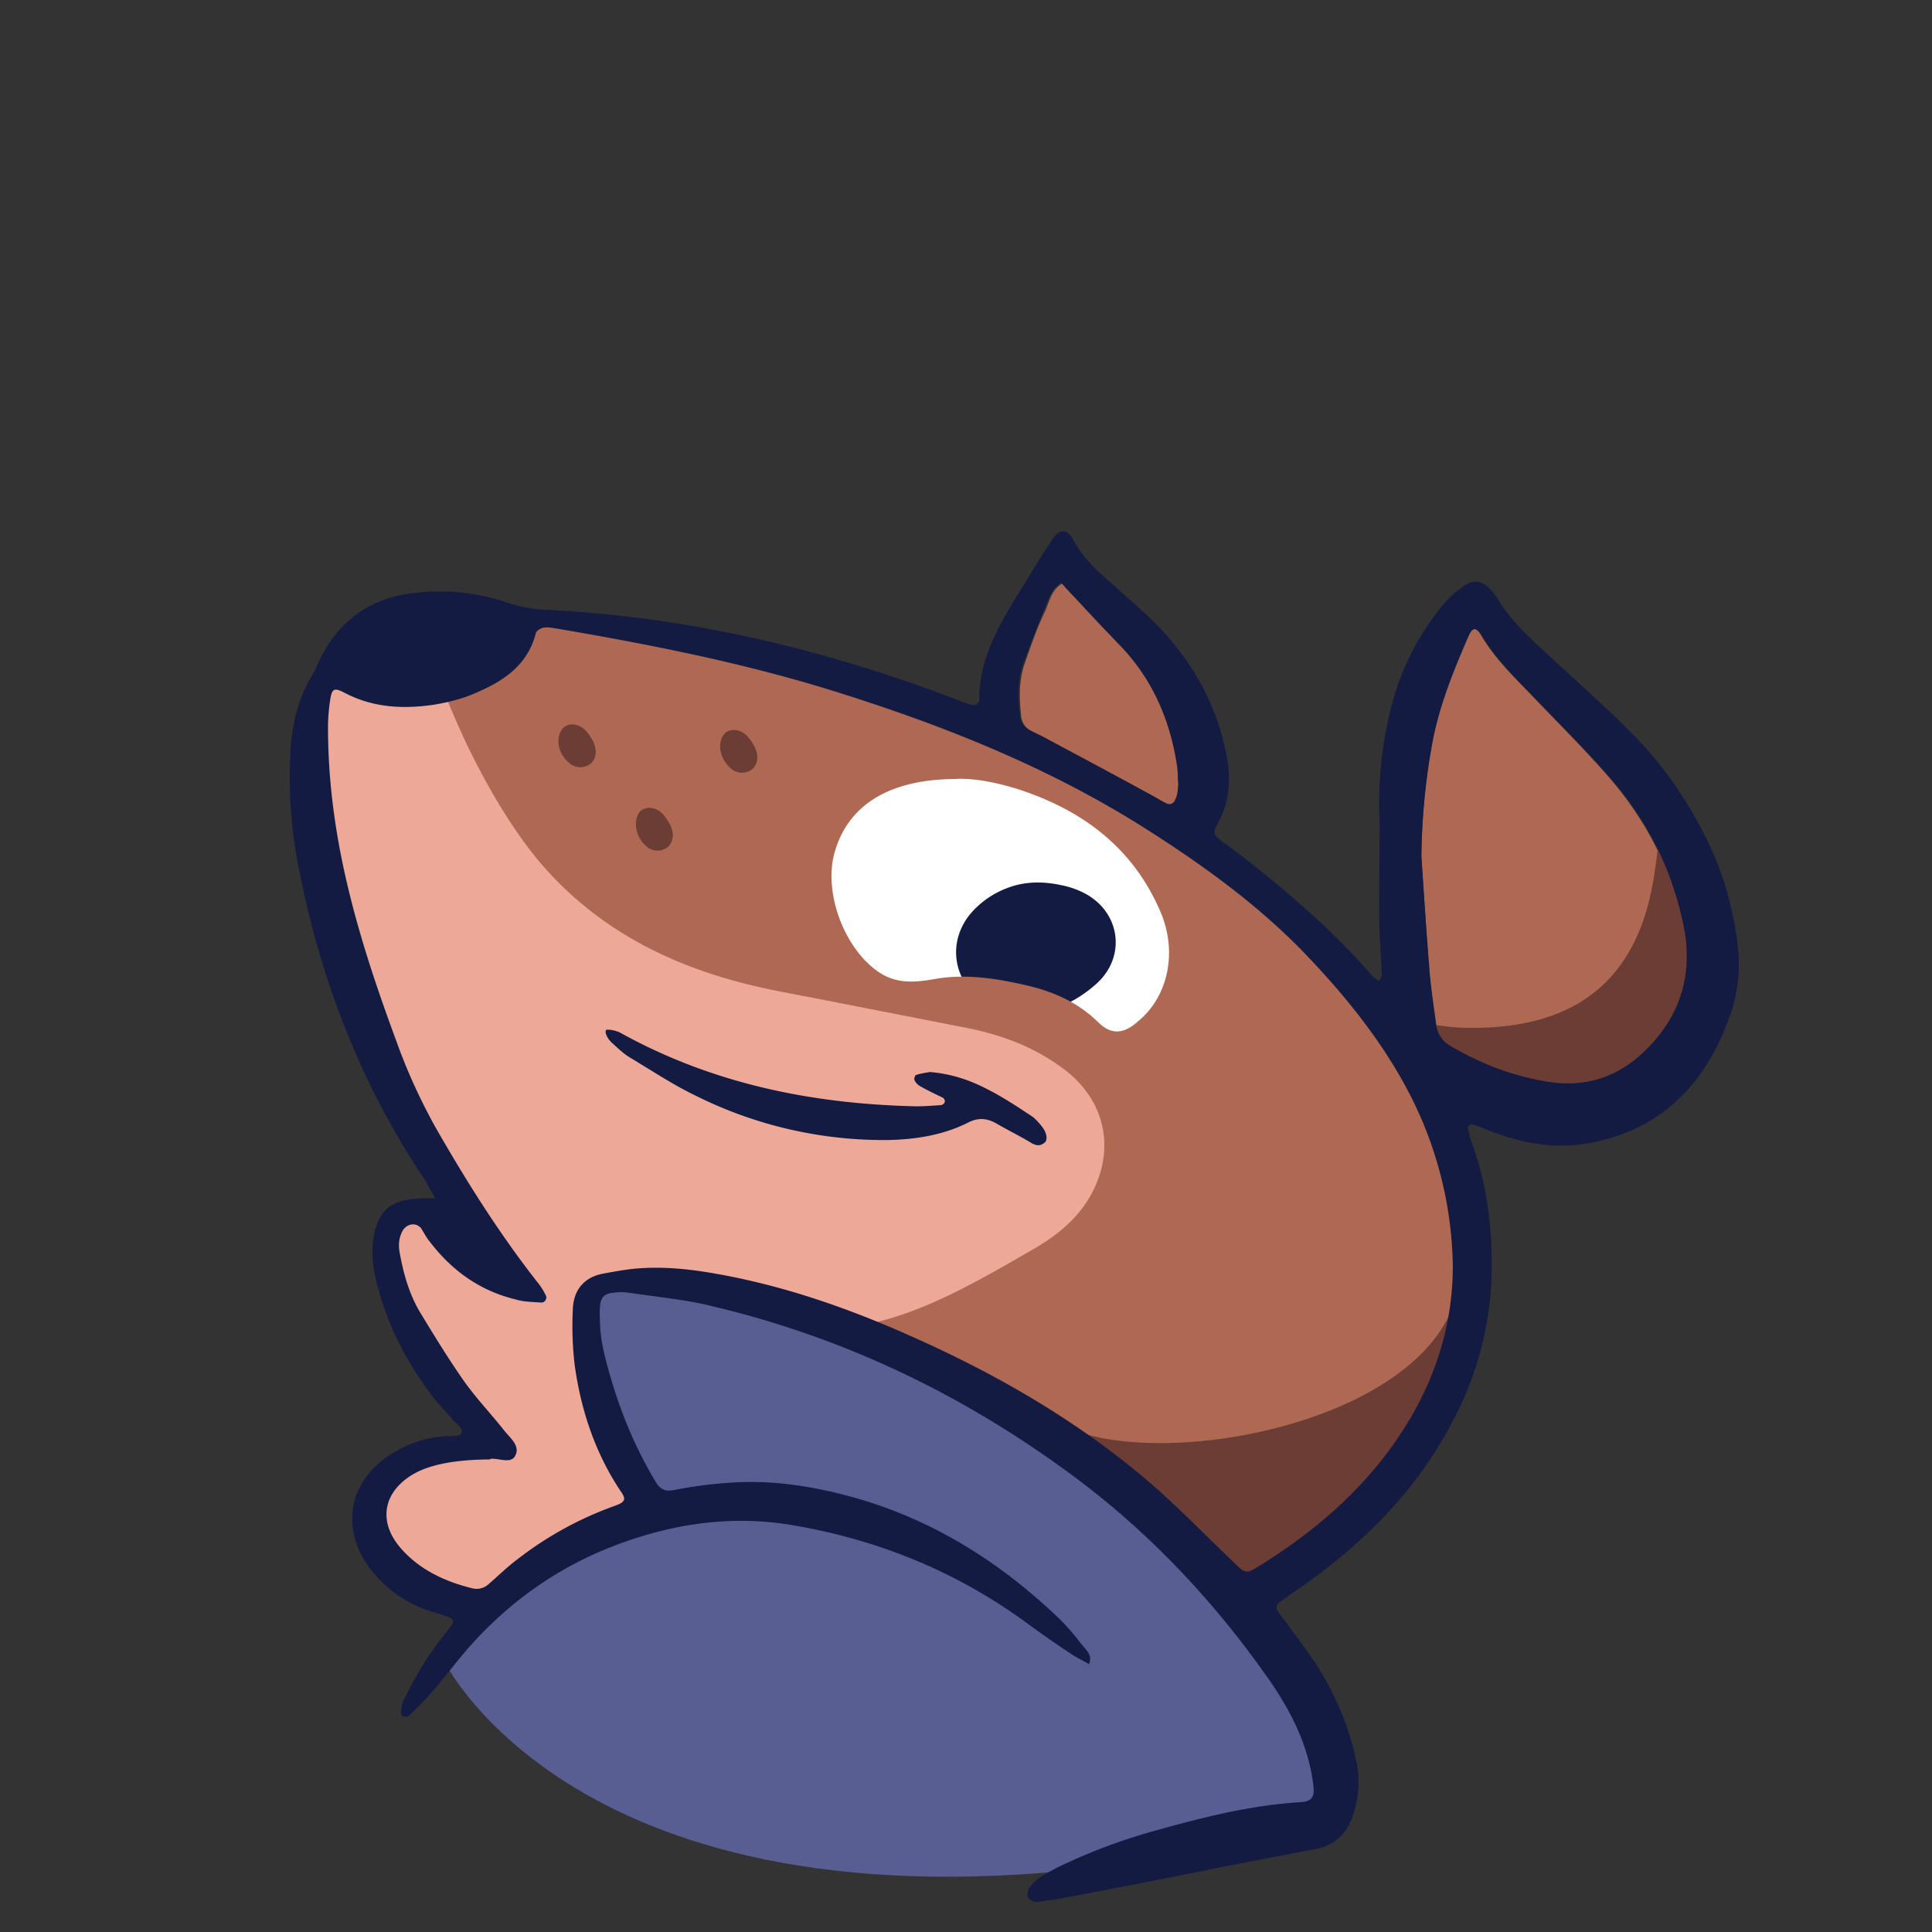 <svg width="40" height="40" viewBox="0 0 40 40" xmlns="http://www.w3.org/2000/svg" xmlns:xlink="http://www.w3.org/1999/xlink"><rect x="0" y="0" width="40" height="40" fill="#333333" stroke="none"/><defs><path id="a" d="M0 0h40v40H0z"/></defs><g fill="none" fill-rule="evenodd"><mask id="b" fill="#fff"><use xlink:href="#a"/></mask><g mask="url(#b)" fill-rule="nonzero"><path d="M9.166 34.34s2.707 5.738 13.93 4.278c3.05-.558 4.52-1.066 4.52-1.066s-.23-1.548-.703-2.564c-.472-1.015-3.051-5.09-3.051-5.09l-7.865-4.454c-.115-.05-4.418-.114-4.418-.114l-.613 5.686c-.013 0-.92 2.22-1.8 3.325z" fill="#585E92"/><path d="M29.428 17.727a14.8 14.8 0 01.243-2.487c.14-.724.421-1.41.728-2.082.076-.177.166-.177.268 0 .293.495.702.876 1.085 1.282.524.546 1.06 1.079 1.558 1.65.536.622.97 1.32 1.25 2.082.141.355.244.736.307 1.116.14.85-.076 1.625-.638 2.272-.575.66-1.29.978-2.183.838a5.763 5.763 0 01-2.018-.736c-.178-.114-.28-.254-.306-.457-.051-.38-.102-.774-.14-1.155l-.154-2.323zM24.398 16.243c-.013.088-.013.215-.038.317-.026.076-.09.14-.18.089-.089-.038-.165-.09-.255-.14-.766-.419-1.544-.825-2.31-1.244-.09-.05-.18-.089-.256-.127a.383.383 0 01-.217-.317c-.038-.368-.051-.736.077-1.091.127-.368.255-.737.421-1.08.09-.202.128-.443.358-.57.14.152.293.304.434.47.268.278.536.558.804.85.664.698 1.021 1.548 1.162 2.487a1.638 1.638 0 000 .356z" fill="#AF6852"/><path d="M19.687 16c-1.456.013-2.35.584-2.643 1.587-.269.901.217 2.17 1.021 2.678.37.228.753.203 1.149.127.715-.14 1.417-.038 2.107.127.587.14 1.123.38 1.57.8.32.304.6.215.894-.026.651-.533.868-1.51.485-2.399-.613-1.421-1.75-2.246-3.192-2.703-.485-.127-.996-.216-1.391-.19z" fill="#FFF"/><path d="M21.96 18.324c-.358-.077-.729-.077-1.073.05a1.87 1.87 0 00-.74.483c-.652.698-.358 1.751.548 2.018.754.228 1.43 0 1.992-.495.651-.572.51-1.523-.268-1.904a1.771 1.771 0 00-.46-.152z" fill="#131B43"/><path d="M10.009 25.608c-2.784-3.972-3.716-9.024-3.512-10.915.205-1.89 2.4-1.662 3.933-1.878 10.942.393 17.415 7.006 17.415 7.006s2.783 2.919 2.477 6.866c-.32 3.947-4.8 6.55-4.8 6.55-2.286-2.07-9.806-8.047-12.973-7.286-1.302.317.715 5.267.715 5.267l-.587.178s-2.975 2.716-3.856 1.675c-2.95-3.477 1.328-3.16 1.328-3.16s-.97-.457-1.902-3.008c-.945-2.551 1.008-1.485 1.762-1.295zm8.222-5.457c.345.216.715.19 1.072.127.664-.127 1.316-.026 1.967.127.549.127 1.06.355 1.468.761.294.292.562.216.83-.025.613-.508.817-1.422.46-2.26-.575-1.345-1.635-2.119-2.975-2.55-.46-.14-.92-.229-1.29-.203-1.366.012-2.196.545-2.477 1.497-.255.85.204 2.056.945 2.526z" fill="#AF6852"/><path d="M30.411 21.281c2.21.025 3.473-.99 3.818-3.046.076-.457.14-.927.115-1.396v-.127c.166.343.306.698.421 1.066.332 1.003.409 2.018.064 3.033-.524 1.536-1.596 2.17-3.294 1.727-.473-.127-.932-.343-1.405-.483-.344-.101-.446-.304-.498-.609-.012-.076-.025-.165-.038-.241.268.038.536.076.817.076z" fill="#6B3D34"/><path d="M13.456 26.484c-1.022-.114-1.341.254-1.341 1.37 0 .597.166.648.32 1.207.204.786.127 1.091.51 1.815.077.14.051.253-.102.317a8.68 8.68 0 00-1.826 1.117c-.128.101-.906 1.028-1.072.99-.613-.178-1.648-.8-2.21-1.13-.306-.178-.076-1.434.23-1.663.256-.19.881-.24 1.162-.393.422-.228.6 0 1.022-.216.166-.089-.102-.266-.23-.419a20.89 20.89 0 00-.74-.761c-.6-.61-.18-.597-.639-1.307-.345-.533-.396-.902-.549-1.523-.038-.153.294-.445.294-.61 0-.14.153-.24.28-.177.333.152.396-.026.728.14.243.114.473.24.715.355.051.025.154.355.205.304.025-.025.012-.101-.013-.152-.013-.05-.051-.089-.09-.127-.497-.482-1.276-1.675-1.608-2.272-1.022-1.827-1.558-3.858-1.864-5.94-.14-.99-.307-2.03-.166-3.033.025-.19.46-.419.638-.317.702.368 1.353.545 2.107.317.447 1.155 1.187 2.576 2.004 3.528 1.315 1.51 3.026 2.26 4.954 2.628 1.303.253 2.605.507 3.894.761.74.152 1.418.419 2.018.889.766.609.983 1.535.574 2.411-.255.546-.69.927-1.2 1.231-1.455.838-3.026 1.79-4.66 1.675h-.077c-.127-.05-.255-.114-.37-.165-.932-.431-1.89-.748-2.898-.85z" fill="#EDA898"/><path d="M21.27 29.39c-.128-.203.37-.076.587.051 1.851 1.079 7.393.127 8.26-2.488.013-.05.013-.05.052-.088.127-.127.268-.165.383-.102-.409 3.719-4.52 6.295-4.52 6.295a56.229 56.229 0 00-5.069-3.63c.102-.025.37.051.307-.038zM15.167 15.938a.346.346 0 00.408-.013l.026-.025c.115-.14.09-.305.013-.457-.102-.178-.217-.33-.434-.33a.288.288 0 00-.18.076c-.178.216-.076.571.167.749zM11.821 15.823a.346.346 0 00.409-.013l.026-.025c.115-.14.089-.305.012-.457-.102-.178-.217-.33-.434-.33a.287.287 0 00-.178.076c-.18.216-.09.571.165.749zM13.417 17.55a.346.346 0 00.409-.013l.025-.025c.115-.14.09-.305.013-.457-.102-.178-.217-.33-.434-.33a.287.287 0 00-.179.076c-.166.216-.076.57.166.749z" fill="#6B3D34"/><path d="M9.013 24.809c-.09-.152-.154-.267-.217-.38-1.328-1.98-2.171-4.164-2.618-6.5a9.409 9.409 0 01-.166-2.322c.026-.583.153-1.155.473-1.662.05-.076.076-.178.127-.267.396-.837 1.073-1.32 2.03-1.409a4.37 4.37 0 011.852.203c.255.09.523.14.804.153 2.911.14 5.707.8 8.427 1.827.127.051.255.102.383.14.09.025.166-.025.166-.114 0-.774.345-1.422.728-2.056.268-.432.523-.863.804-1.282.128-.19.294-.19.409.025.204.394.523.673.842.952.332.305.677.584.983.914.677.723 1.137 1.561 1.34 2.538.116.533.09 1.041-.19 1.523-.077.127-.052.216.063.292.179.127.345.254.51.38.959.75 1.865 1.537 2.657 2.45.038.039.089.064.14.102.013-.05.051-.101.051-.14-.013-.304-.038-.621-.051-.926-.013-.558 0-1.13 0-1.688 0-.19.013-.394 0-.584a8.11 8.11 0 01.28-2.475 5.346 5.346 0 011.048-1.992c.115-.14.243-.254.383-.356.243-.178.421-.14.613.076.025.026.05.064.076.09.32.57.818.976 1.29 1.42.498.458 1.009.914 1.494 1.397.664.66 1.2 1.434 1.609 2.272a6.74 6.74 0 01.625 2.17 3.257 3.257 0 01-.217 1.6c-.485 1.268-1.353 2.17-2.732 2.461-.754.165-1.469.051-2.183-.228-.128-.05-.256-.102-.384-.14-.012 0-.076.051-.076.064.025.114.05.228.09.33.306.85.42 1.726.408 2.627a6.8 6.8 0 01-.805 3.122c-.69 1.346-1.71 2.399-2.923 3.287-.217.165-.447.305-.664.47-.077.05-.077.127-.026.203.217.292.447.597.651.888.473.673.805 1.422.97 2.234.077.381.039.736-.076 1.092-.128.38-.383.622-.792.698-.753.14-1.493.279-2.234.431-.957.19-1.915.381-2.873.559a9.572 9.572 0 01-.638.101c-.064 0-.166-.05-.192-.101-.025-.051 0-.153.039-.203.14-.203.357-.292.562-.406a11.743 11.743 0 012.017-.762c.996-.28 1.992-.533 3.039-.596.204-.013.28-.102.255-.305a2.85 2.85 0 00-.077-.457c-.166-.71-.523-1.333-.944-1.916-1.111-1.562-2.426-2.945-3.971-4.087-2.247-1.663-4.724-2.856-7.457-3.503-.561-.14-1.149-.19-1.736-.28a1.135 1.135 0 00-.294 0c-.191.013-.28.09-.293.292-.013.115 0 .229 0 .343.012.406.127.8.242 1.193.217.724.51 1.422.907 2.082.09.152.191.215.383.177a8.826 8.826 0 011.162-.152c.88-.063 1.749.076 2.604.317 1.635.47 3.013 1.346 4.226 2.513.154.153.294.318.422.483.089.127.268.24.178.444-.127-.076-.268-.14-.395-.229a23.187 23.187 0 01-.907-.634c-1.48-1.079-3.128-1.739-4.928-2.03-1.162-.179-2.298-.026-3.396.367-1.264.444-2.324 1.18-3.205 2.17-.268.305-.51.635-.779.94-.153.177-.32.342-.485.495-.013.012-.077.012-.102 0-.026-.013-.051-.064-.051-.09.012-.088.025-.19.076-.278a8.85 8.85 0 01.422-.762c.166-.266.37-.508.549-.749.063-.076.038-.14-.051-.177-.154-.051-.294-.09-.447-.14a2.55 2.55 0 01-1.137-.8c-.702-.863-.498-1.929.46-2.475a2.308 2.308 0 011.11-.33c.09 0 .243 0 .269-.05.05-.127-.09-.19-.166-.28-.14-.165-.294-.317-.421-.482-.511-.672-.907-1.409-1.124-2.22-.102-.356-.166-.724-.102-1.092.09-.52.332-.75.855-.787.115-.013.243-.013.422-.013zm1.174 5.407c-.74 0-1.264.101-1.608.292-.652.368-.767 1.002-.269 1.56.383.432.894.673 1.456.813.14.038.268 0 .37-.101.192-.165.37-.343.575-.495a7.257 7.257 0 012.043-1.117c.191-.076.217-.127.089-.305-.523-.787-.817-1.675-.945-2.602a6.982 6.982 0 01-.038-1.155c.013-.38.217-.66.625-.736.269-.05.537-.101.805-.114.613-.038 1.213.05 1.8.165 1.29.254 2.515.685 3.716 1.218 1.813.8 3.51 1.777 5.017 3.072.613.533 1.188 1.13 1.775 1.688.166.165.217.177.409.063 1.302-.8 2.413-1.777 3.191-3.097.575-.977.881-2.03.881-3.16a8.018 8.018 0 00-.83-3.427c-.548-1.104-1.315-2.068-2.157-2.957-1.034-1.091-2.26-1.967-3.537-2.767-1.902-1.18-3.958-2.005-6.077-2.678-1.941-.622-3.92-1.015-5.925-1.358-.089-.012-.191-.038-.293-.025-.064.013-.153.063-.166.114-.166.66-.664.99-1.226 1.231-.28.127-.587.203-.894.254-.625.089-1.238.063-1.825-.241-.243-.127-.281-.102-.32.19a3.57 3.57 0 00-.038.52c0 .8.077 1.587.217 2.374.255 1.421.702 2.78 1.2 4.125.217.609.485 1.193.792 1.751.638 1.117 1.315 2.196 2.107 3.211.076.09.14.19.191.292.038.064-.013.165-.102.153-.179-.013-.358-.013-.524-.064-.727-.178-1.302-.584-1.762-1.18-.076-.09-.127-.19-.191-.292-.102-.127-.294-.102-.383.05-.09.166-.09.33-.051.508.076.406.191.8.396 1.155.293.483.587.965.906 1.422.256.368.562.685.843 1.04.128.166.357.33.23.546-.09.153-.332.038-.498.051-.026.013-.064.013.025.013zm19.241-12.49c.051.775.102 1.55.166 2.324.026.38.09.774.14 1.155a.583.583 0 00.307.456c.626.368 1.29.622 2.017.737.894.14 1.61-.178 2.184-.838.574-.647.779-1.422.638-2.272a6.9 6.9 0 00-.306-1.117 6.528 6.528 0 00-1.252-2.081c-.497-.571-1.034-1.105-1.557-1.65-.396-.406-.805-.8-1.085-1.282-.103-.178-.192-.178-.269 0-.293.672-.574 1.358-.727 2.081a13.59 13.59 0 00-.256 2.488zm-5.03-1.484c-.013-.14-.013-.254-.026-.368-.14-.94-.498-1.79-1.162-2.488-.268-.279-.536-.558-.804-.85-.14-.152-.294-.305-.434-.47-.217.127-.268.368-.358.571-.153.356-.28.724-.421 1.08-.128.355-.115.723-.077 1.09.013.153.09.255.218.318.089.05.178.089.255.127.766.406 1.545.825 2.31 1.244.09.05.167.101.256.14.09.037.153-.013.179-.09.051-.088.051-.215.064-.304z" fill="#131B43"/><path d="M19.252 22.195c.447.038.817.165 1.162.342.332.165.638.368.945.571.076.051.14.127.204.204.115.14.14.304.051.355-.115.089-.217.025-.319-.038-.217-.127-.447-.241-.664-.368-.204-.114-.383-.127-.6-.013-.51.254-1.072.343-1.647.355a8.716 8.716 0 01-3.996-.926c-.473-.229-.907-.52-1.354-.787-.127-.076-.242-.19-.357-.292-.128-.114-.179-.28-.102-.28a.64.64 0 01.268.064c1.902 1.054 3.958 1.473 6.116 1.523.178 0 .344-.012.523-.025.026 0 .077-.038.077-.063.012-.026-.013-.077-.039-.09-.153-.075-.319-.152-.472-.24a.278.278 0 01-.115-.127c-.013-.026.013-.09.026-.102.114-.038.23-.05.293-.063z" fill="#131B43"/></g></g></svg>
